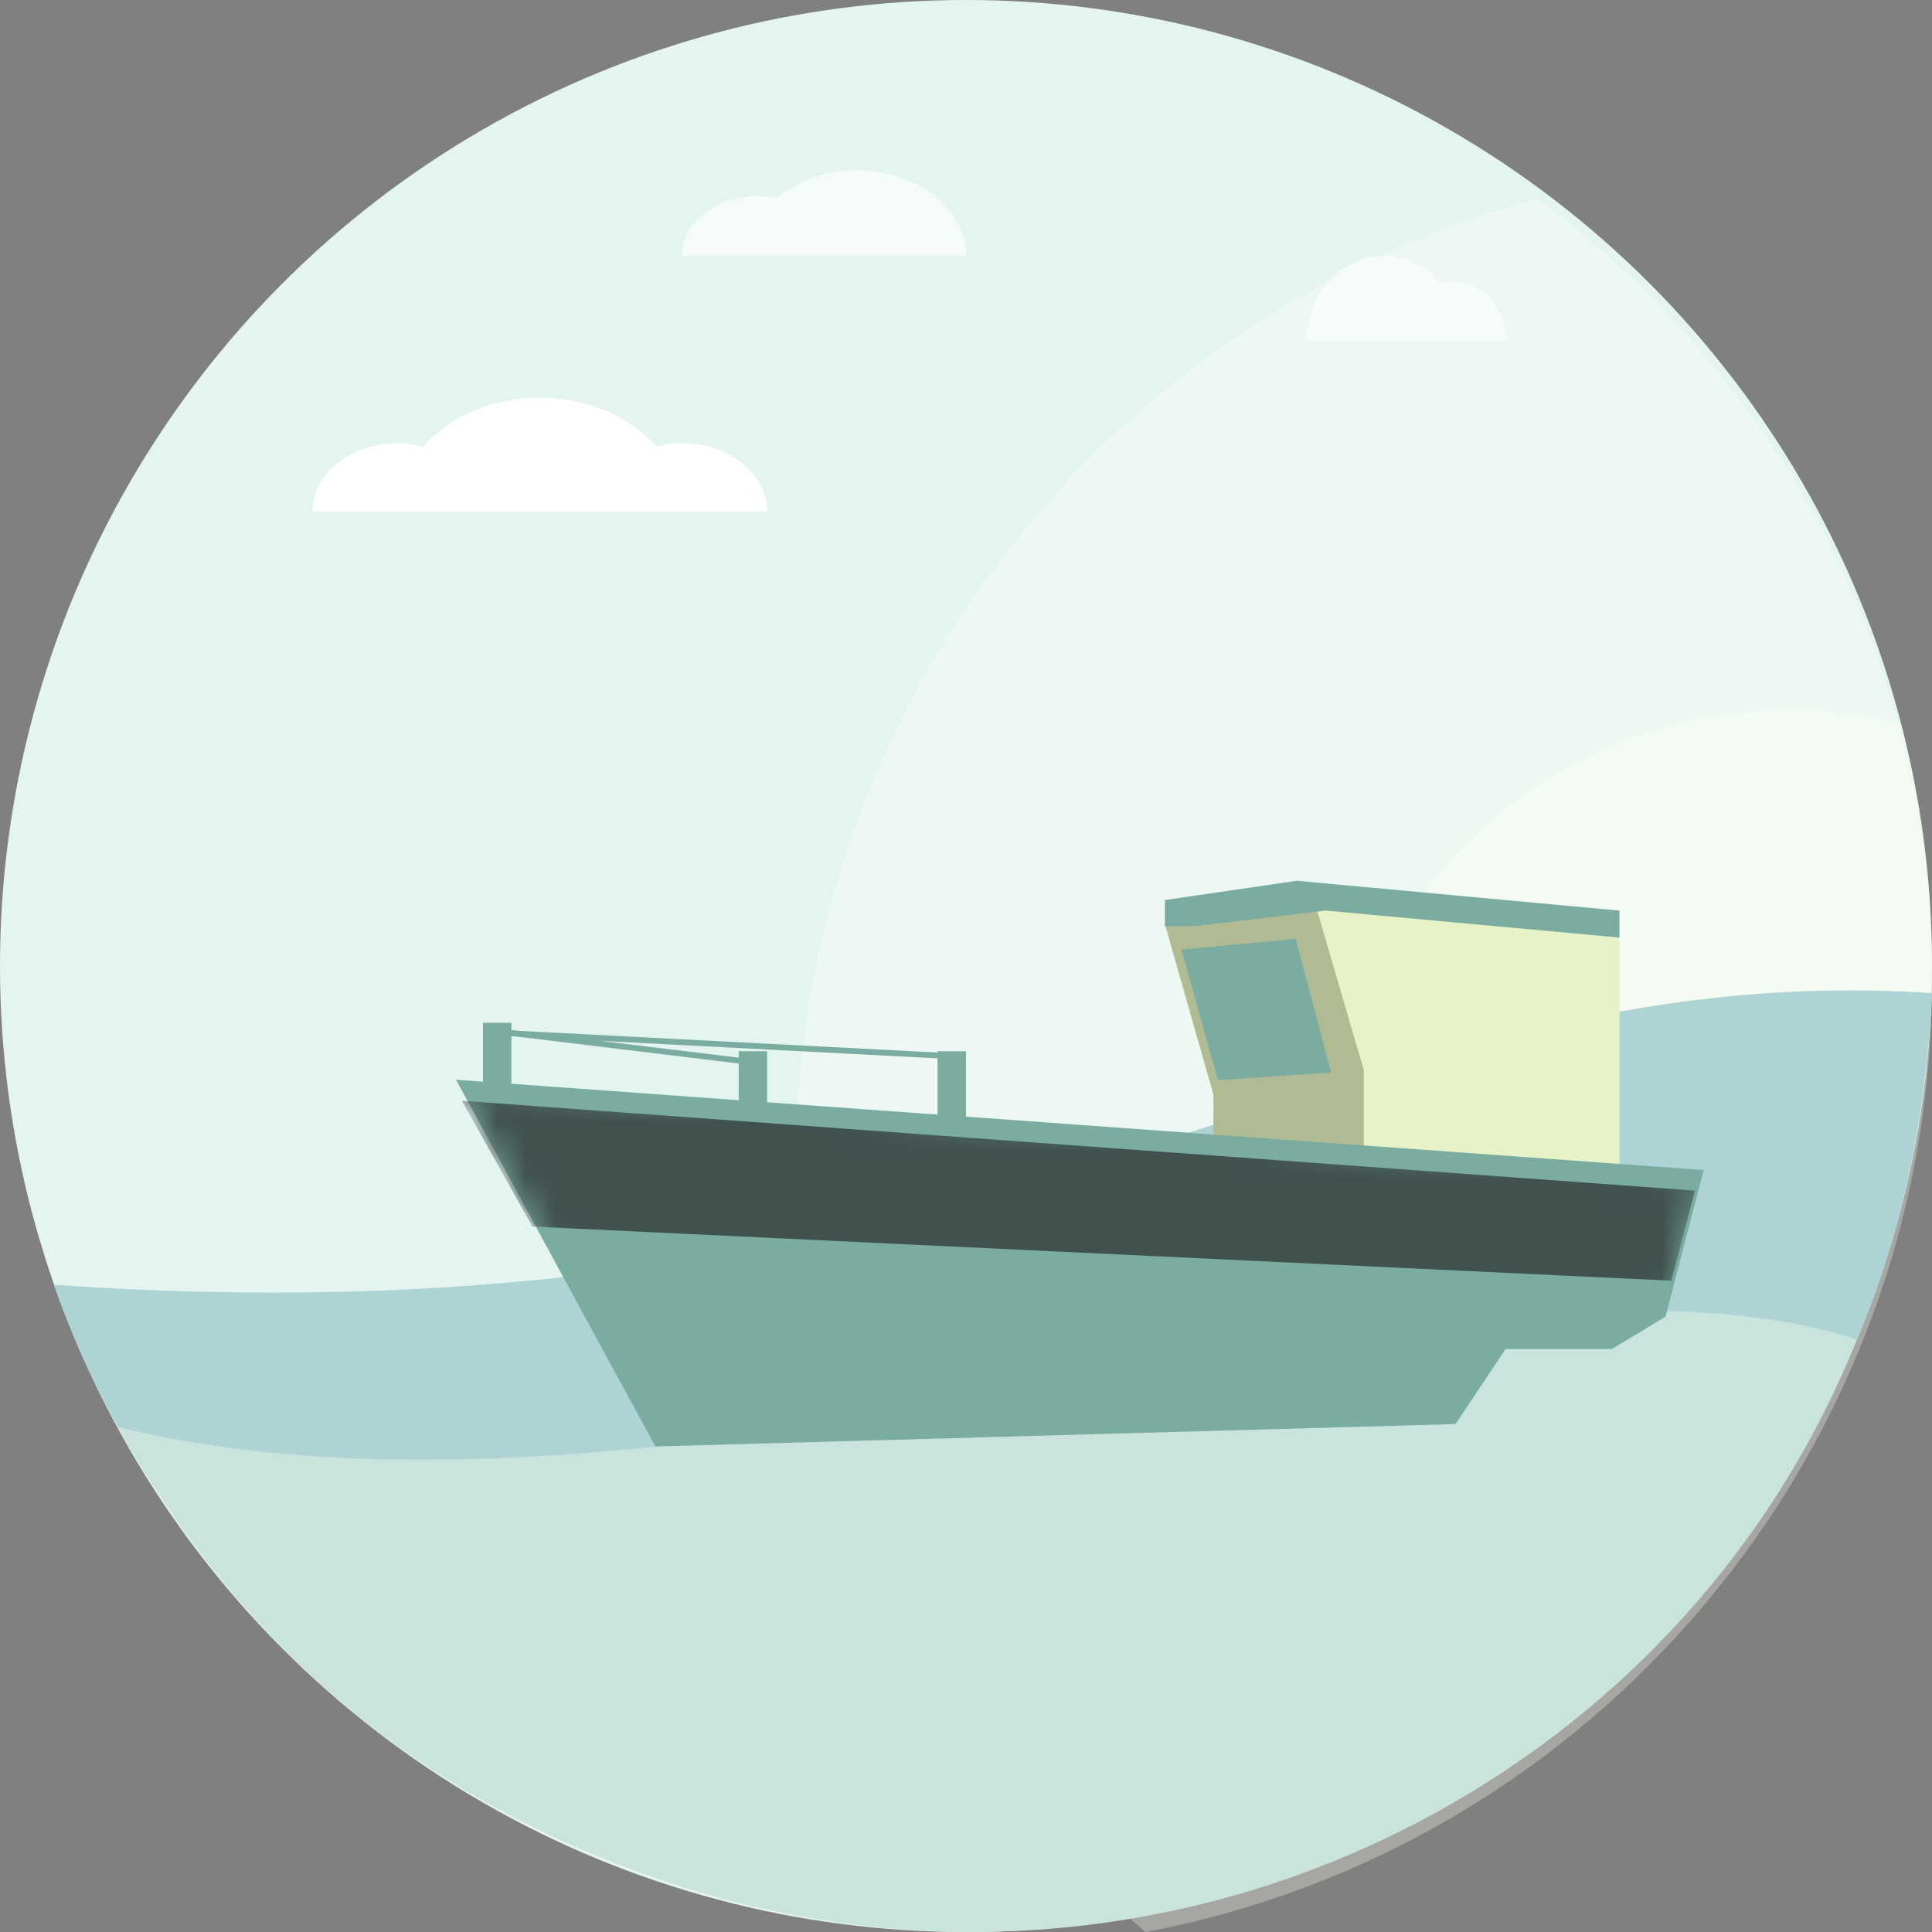 <?xml version="1.0" encoding="UTF-8"?>
<svg width="68px" height="68px" viewBox="0 0 68 68" version="1.1" xmlns="http://www.w3.org/2000/svg" xmlns:xlink="http://www.w3.org/1999/xlink">
    <rect x="0" y="0" width="68" height="68" fill="#808080" stroke="none"/>
    <!-- Generator: Sketch 59.1 (86144) - https://sketch.com -->
    <title>BootIcon</title>
    <desc>Created with Sketch.</desc>
    <defs>
        <polygon id="path-1" points="0.05 0.004 7.066 12.911 35.229 12.122 36.99 9.482 40.732 9.482 42.624 8.338 43.964 3.181"></polygon>
    </defs>
    <g id="Page-1" stroke="none" stroke-width="1" fill="none" fill-rule="evenodd">
        <g id="BootIcon">
            <g id="Group-23">
                <g id="Boot-Icon-Copy">
                    <circle id="Oval" fill="#E4F5F0" cx="34" cy="34" r="34"></circle>
                    <path d="M54.116,7 C39.079,11.03 28,24.791 28,41.154 C28,51.898 32.781,61.516 40.318,68 C56.073,65.038 68,51.168 68,34.494 C68,23.208 62.533,13.206 54.116,7 Z" id="Shape" fill="#FFFFF4" opacity="0.3"></path>
                    <path d="M47,40.668 C47,48.215 52.473,54.512 59.76,56 C64.898,50.053 68,42.377 68,33.991 C68,31.048 67.618,28.192 66.901,25.467 C65.671,25.173 64.392,25 63.07,25 C54.195,25 47,32.015 47,40.668 Z" id="Shape" fill="#FFFFF4" opacity="0.4"></path>
                    <path d="M24,9 C24,7.84 25.205,6.9 26.692,6.9 C26.917,6.9 27.131,6.928 27.34,6.968 C28.042,6.376 29.038,6 30.154,6 C32.278,6 34,7.343 34,9 L24,9 L24,9 Z" id="Shape" fill="#FFFFFF" opacity="0.6"></path>
                    <path d="M53,12 C53,10.84 52.156,9.9 51.115,9.9 C50.958,9.9 50.808,9.928 50.662,9.968 C50.17,9.376 49.473,9 48.692,9 C47.205,9 46,10.343 46,12 L53,12 Z" id="Shape" fill="#FFFFFF" opacity="0.6"></path>
                    <path d="M24,15.6 C23.685,15.6 23.388,15.65 23.103,15.721 C22.199,14.683 20.701,14 19,14 C17.299,14 15.801,14.683 14.897,15.721 C14.612,15.65 14.315,15.6 14,15.6 C12.343,15.6 11,16.674 11,18 L27,18 C27,16.675 25.657,15.6 24,15.6 Z" id="Shape" fill="#FFFFFF"></path>
                    <path d="M32.626,67.641 C47.518,67.641 60.5,58.206 65.103,44.902 C66.305,41.429 66.87,37.594 66.87,33.713 C66.87,33.358 66.869,32.987 66.858,32.636 C45.83,32.732 36.041,47.487 1.631,47.487 C6.709,59.284 18.832,67.641 32.626,67.641 Z" id="Shape" fill="#AED3D5" transform="translate(34.251, 50.138) rotate(4) translate(-34.251, -50.138) "></path>
                    <path d="M61.951,37.536 C47.08,37.608 25.521,57.735 4.711,59.387 C7.859,62.312 11.482,64.718 15.556,66.321 C19.327,67.804 23.487,68.593 27.966,68.641 C46.014,68.832 60.809,54.843 61.951,37.536 Z" id="Shape" fill="#CAE3DD" transform="translate(33.331, 53.089) rotate(18) translate(-33.331, -53.089) "></path>
                </g>
                <path d="M57,41 L57,32.861 L46,32 C46.817,34.563 47.291,36.347 47.421,37.353 C47.551,38.359 47.551,39.414 47.421,40.518 L57,41 Z" id="Path-12-Copy" fill="#E8F2C7"></path>
                <polygon id="Path-13-Copy" fill="#B1BB93" points="46.344 32 41 32.525 42.71 38.53 42.71 40.584 48 41 48 37.657"></polygon>
                <polygon id="Rectangle-Copy-66" fill="#7AACA2" transform="translate(44.218, 35.587) rotate(-10) translate(-44.218, -35.587) " points="42 33 46.026 33.322 46.436 38.173 42.468 37.744"></polygon>
                <polygon id="Path-15-Copy" fill="#7AACA2" points="57 33 57 32.05 45.642 31 41 31.678 41 32.598 42.064 32.598 46.654 32.049"></polygon>
                <g id="Boot-Copy-3" transform="translate(16, 35)">
                    <rect id="Rectangle" fill="#7AACA2" x="17" y="2" width="1" height="3"></rect>
                    <rect id="Rectangle-Copy-55" fill="#7AACA2" x="10" y="2" width="1" height="3"></rect>
                    <rect id="Rectangle-Copy-52" fill="#7AACA2" x="1" y="1" width="1" height="3"></rect>
                    <polygon id="Rectangle-Copy-53" fill="#7AACA2" transform="translate(9.604, 1.765) scale(-1, 1) rotate(267) translate(-9.604, -1.765) " points="9.507 -6.342 9.711 -6.342 9.701 9.873 9.497 9.873"></polygon>
                    <polygon id="Rectangle-Copy-54" fill="#7AACA2" transform="translate(5.829, 1.822) rotate(-263) translate(-5.829, -1.822) " points="5.721 -2.722 5.925 -2.722 5.938 6.366 5.734 6.366"></polygon>
                    <g id="Path-14" transform="translate(0, 3)">
                        <mask id="mask-2" fill="white">
                            <use xlink:href="#path-1"></use>
                        </mask>
                        <use id="Mask" fill="#7AACA2" xlink:href="#path-1"></use>
                        <polygon fill="#40514E" mask="url(#mask-2)" points="0.256 0.744 2.741 5.171 42.829 7.077 43.657 3.906"></polygon>
                    </g>
                </g>
            </g>
        </g>
    </g>
</svg>